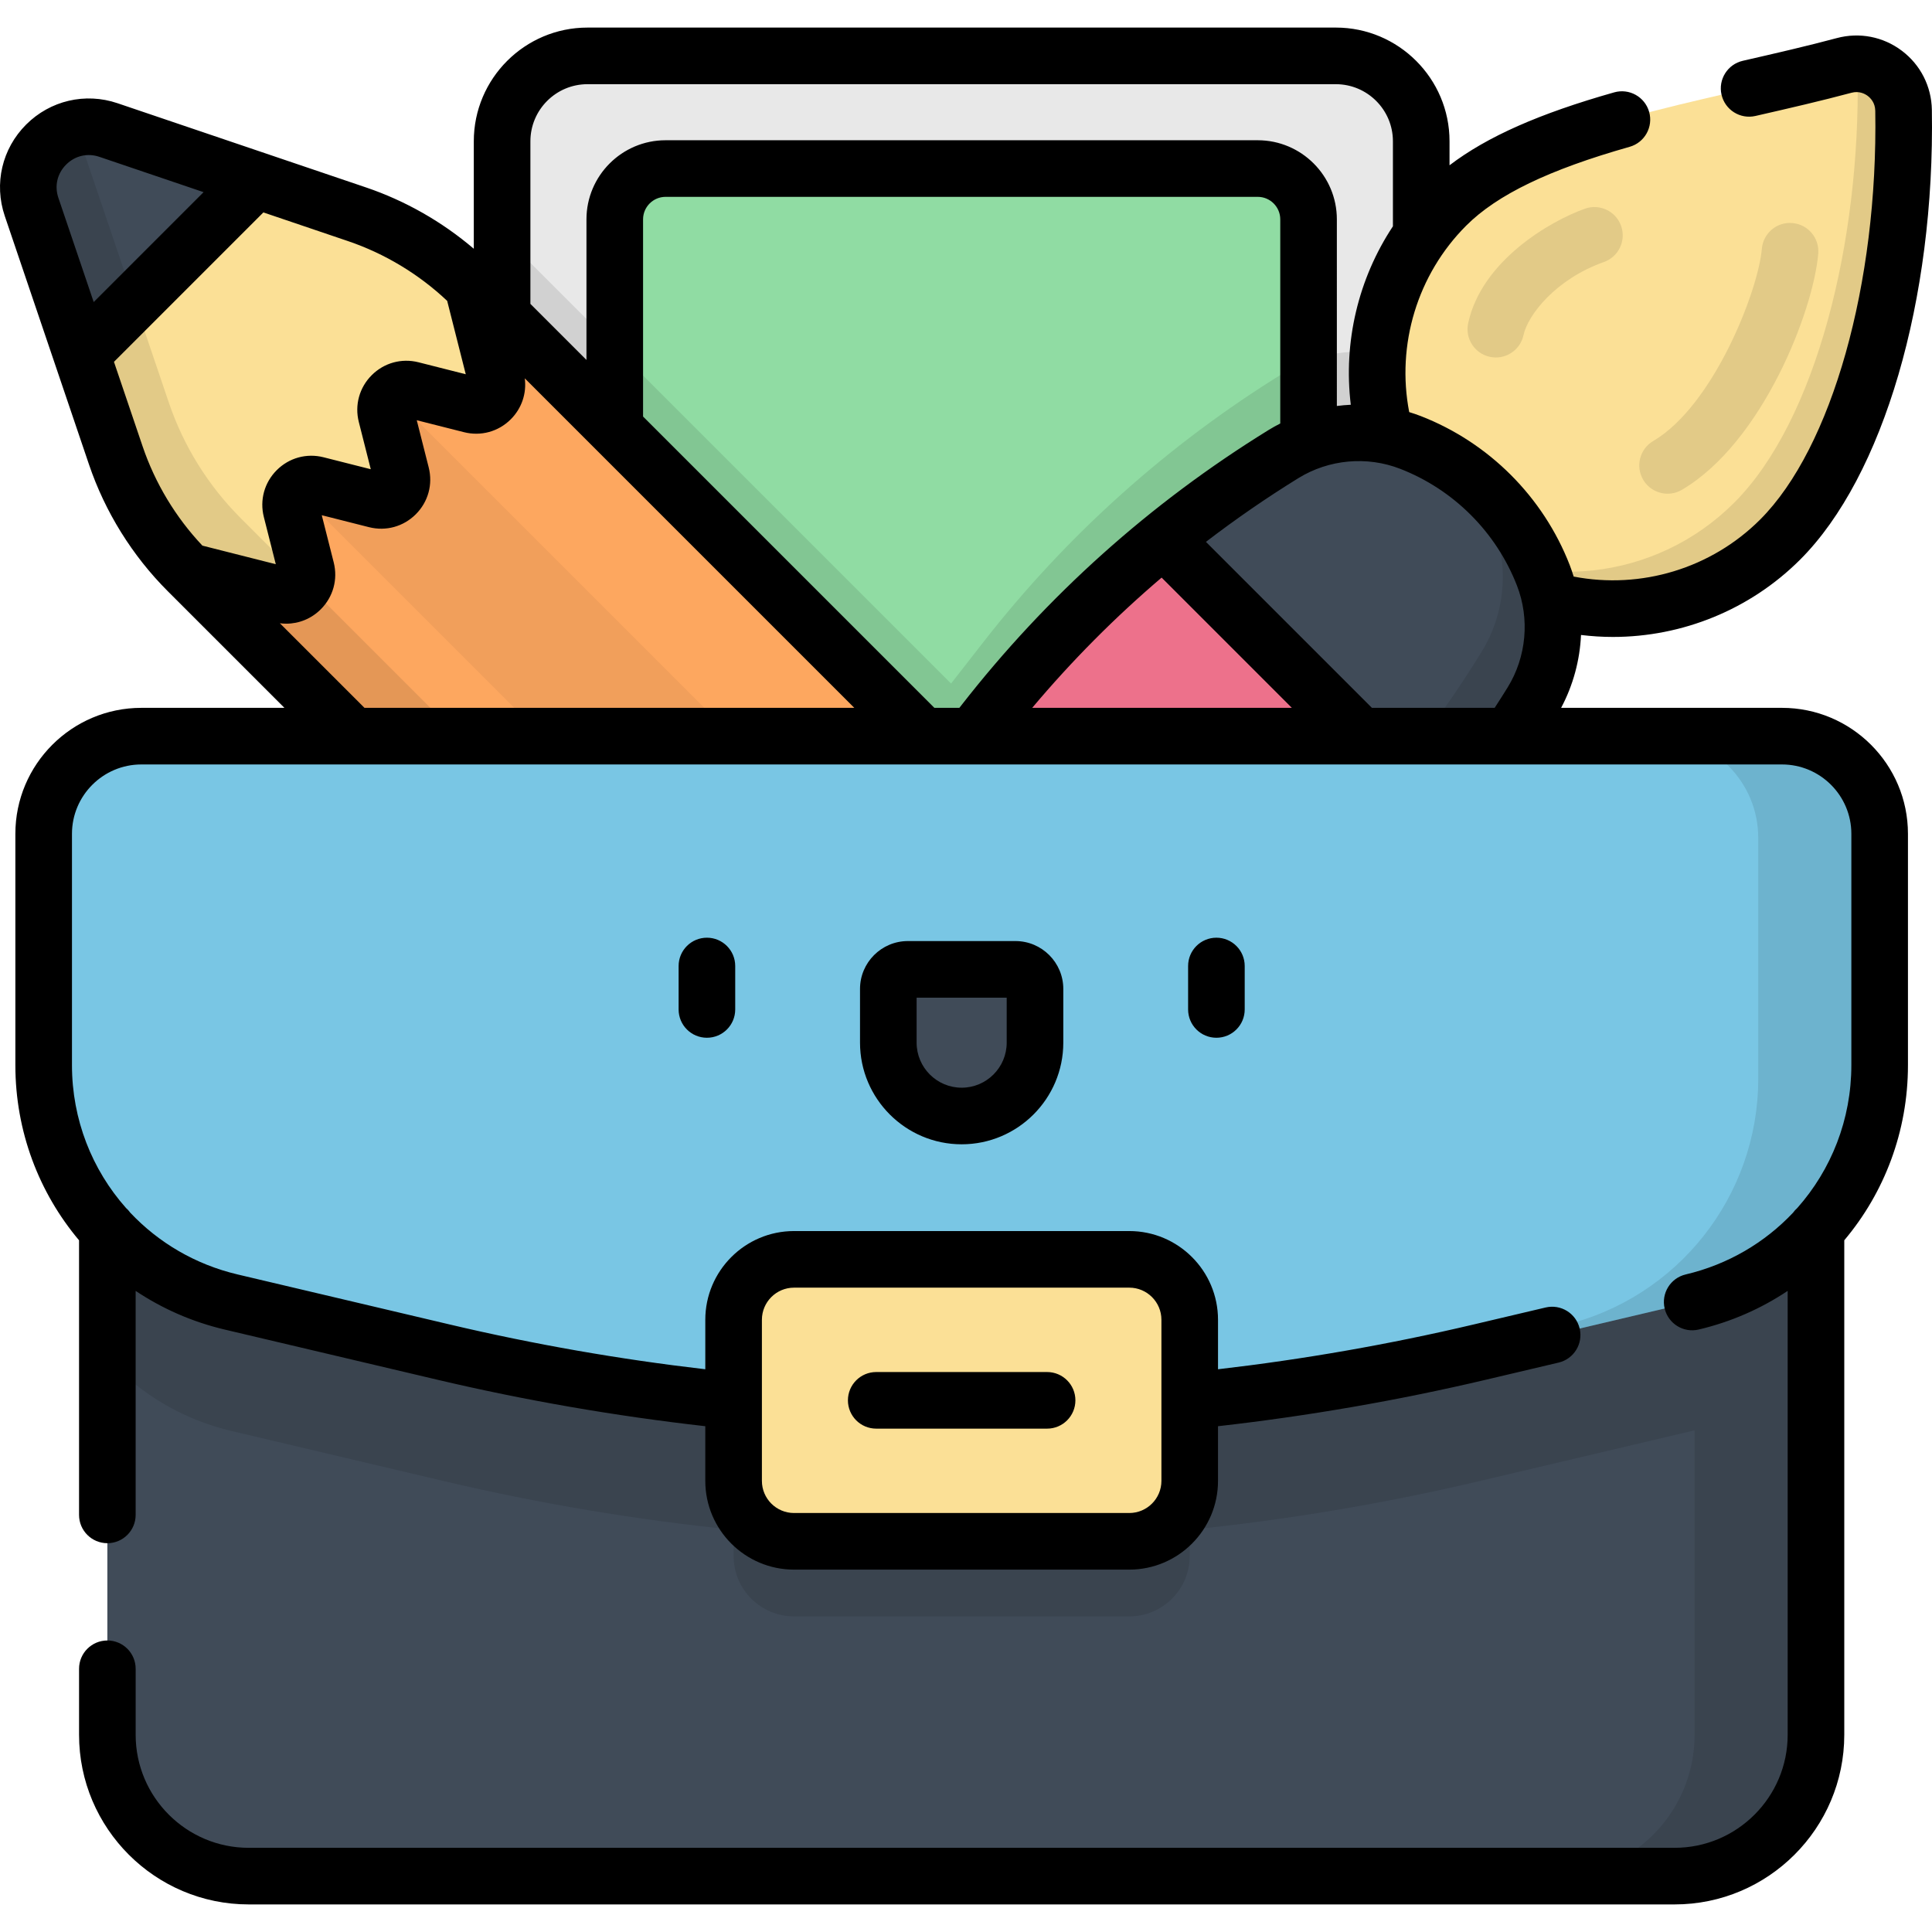 <?xml version="1.0" encoding="iso-8859-1"?>
<!-- Generator: Adobe Illustrator 19.0.0, SVG Export Plug-In . SVG Version: 6.00 Build 0)  -->
<svg version="1.1" id="Capa_1" xmlns="http://www.w3.org/2000/svg" xmlns:xlink="http://www.w3.org/1999/xlink" x="0px" y="0px"
	 viewBox="0 0 512 512" style="enable-background:new 0 0 512 512;" xml:space="preserve">
<path style="fill:#E8E8E8;" d="M376.639,195.087H133.063V37.437c0-12.496,10.13-22.626,22.626-22.626h198.324
	c12.496,0,22.626,10.13,22.626,22.626v157.65H376.639z"/>
<path style="fill:#90DCA3;" d="M162.918,195.087V58.132c0-7.437,6.029-13.465,13.465-13.465h156.933
	c7.437,0,13.465,6.028,13.465,13.465v136.954L162.918,195.087L162.918,195.087z"/>
<path style="opacity:0.1;enable-background:new    ;" d="M373.795,95.787c-11.069-4.306-23.517-3.173-33.628,3.061
	c-30.526,18.821-57.448,42.943-79.495,71.227l-8.632,11.074L133.063,62.172v132.915h243.576V96.98
	C375.702,96.561,374.755,96.161,373.795,95.787z"/>
<rect x="215.401" y="273.363" transform="matrix(0.707 -0.707 0.707 0.707 -129.789 276.438)" style="fill:#404B58;" width="106.791" height="43.05"/>
<path style="fill:#F78D9F;" d="M246.259,347.864l75.514-75.514l40.773,40.774c10.673,10.673,10.673,27.977,0,38.651l-36.864,36.864
	c-10.673,10.673-27.977,10.673-38.651,0L246.259,347.864z"/>
<rect x="53.098" y="143.231" transform="matrix(-0.707 -0.707 0.707 -0.707 152.084 456.248)" style="fill:#FDA75F;" width="234.871" height="106.791"/>
<rect x="152.743" y="79.193" transform="matrix(0.707 -0.707 0.707 0.707 -89.087 178.182)" style="opacity:0.05;enable-background:new    ;" width="35.597" height="234.871"/>
<path style="fill:#FBE096;" d="M81.17,150.888l-3.979-15.717c-1.028-4.06,2.656-7.745,6.717-6.717l15.717,3.979
	c4.06,1.028,7.745-2.656,6.717-6.717l-3.979-15.717c-1.028-4.06,2.657-7.745,6.717-6.717l15.717,3.979
	c4.06,1.028,7.745-2.657,6.717-6.717l-6.256-24.711c-8.62-8.62-19.11-15.14-30.656-19.053L28.748,34.46
	C16.136,30.185,4.094,42.226,8.369,54.839l22.319,65.852c3.913,11.546,10.433,22.036,19.053,30.656l24.711,6.256
	C78.514,158.632,82.198,154.948,81.17,150.888z"/>
<path style="fill:#404B58;" d="M67.792,47.693L28.748,34.46C16.136,30.185,4.094,42.226,8.369,54.839l13.233,39.044L67.792,47.693z"
	/>
<path style="opacity:0.1;enable-background:new    ;" d="M325.683,388.637l14.039-14.039c-10.673,10.672-27.977,10.672-38.651,0
	l-40.773-40.773l-30.437-30.438l0,0l-166.08-166.08c-8.62-8.62-15.14-19.11-19.053-30.656L22.409,40.8
	c-0.822-2.426-1.036-4.83-0.763-7.102C12.108,34.844,4.917,44.653,8.369,54.839l22.319,65.852
	c3.913,11.546,10.433,22.036,19.053,30.656l166.08,166.079l0,0l30.437,30.438l40.774,40.774
	C297.705,399.311,315.01,399.311,325.683,388.637z"/>
<path style="fill:#FBE096;" d="M471.764,142.993c21.747-21.746,33.448-69.183,32.7-113.76c-0.137-8.16-7.878-14.002-15.762-11.89
	c-36.786,9.855-84.036,15.738-105.443,37.145c-24.44,24.44-24.44,64.065,0,88.505C407.699,167.432,447.324,167.432,471.764,142.993z
	"/>
<path style="opacity:0.1;enable-background:new    ;" d="M383.259,142.993c-0.235-0.234-0.452-0.48-0.682-0.717
	c24.116,14.845,56.114,11.834,77.013-9.066c21.747-21.747,33.448-69.183,32.7-113.76c-0.015-0.875-0.122-1.722-0.302-2.537
	c6.618,0.007,12.358,5.303,12.475,12.319c0.748,44.577-10.953,92.012-32.7,113.76C447.324,167.432,407.699,167.432,383.259,142.993z
	"/>
<g style="opacity:0.1;">
	<path d="M441.933,130.836c-2.57,0-5.073-1.322-6.472-3.698c-2.1-3.57-0.908-8.167,2.662-10.268
		c16.055-9.443,27.87-39.995,28.78-50.909c0.343-4.129,3.963-7.222,8.097-6.851c4.128,0.344,7.195,3.969,6.851,8.097
		c-1.264,15.172-14.784,50.041-36.123,62.593C444.535,130.502,443.225,130.836,441.933,130.836z"/>
	<path d="M396.418,94.738c-0.523,0-1.053-0.056-1.585-0.17c-4.05-0.871-6.626-4.859-5.755-8.909
		c3.568-16.594,21.809-27.112,30.955-30.355c3.906-1.382,8.192,0.657,9.575,4.561c1.385,3.904-0.657,8.191-4.561,9.575
		c-12.797,4.538-20.162,14.061-21.305,19.373C402.986,92.33,399.876,94.738,396.418,94.738z"/>
</g>
<path style="fill:#ED718B;" d="M258.046,325.338l76.664-59.758c28.284-22.047,52.406-48.969,71.227-79.495l0,0
	c6.233-10.11,7.366-22.558,3.061-33.628l0,0c-6.282-16.15-19.053-28.921-35.204-35.204l0,0c-11.069-4.306-23.517-3.173-33.628,3.061
	l0,0c-30.526,18.821-57.448,42.943-79.495,71.227l-59.759,76.663c-12.631,16.205-11.207,39.283,3.321,53.811l0,0
	C218.763,336.546,241.841,337.97,258.046,325.338z"/>
<path style="fill:#404B58;" d="M308.317,142.941c10.1-8.205,20.732-15.771,31.85-22.626l0,0c10.11-6.233,22.558-7.366,33.628-3.061
	l0,0c16.15,6.282,28.921,19.053,35.204,35.204l0,0c4.306,11.069,3.173,23.517-3.061,33.628l0,0
	c-6.855,11.118-14.42,21.75-22.626,31.851L308.317,142.941z"/>
<path style="opacity:0.1;enable-background:new    ;" d="M334.709,265.579l-76.664,59.758
	c-16.204,12.631-39.283,11.207-53.811-3.321l0,0c-2.285-2.286-4.245-4.783-5.879-7.432c14.188,8.748,32.723,8.087,46.379-2.557
	l76.664-59.759c28.284-22.047,52.406-48.969,71.227-79.495l0,0c6.233-10.11,7.366-22.558,3.061-33.628l0,0
	c-1.975-5.079-4.595-9.821-7.757-14.135c9.404,6.894,16.761,16.375,21.068,27.446l0,0c4.306,11.069,3.173,23.517-3.061,33.628l0,0
	C387.115,216.612,362.994,243.532,334.709,265.579z"/>
<path style="fill:#404B58;" d="M443.791,497.192H65.91c-20.688,0-37.461-16.771-37.461-37.461v-213.33
	c0-20.688,16.771-37.461,37.461-37.461h377.881c20.688,0,37.461,16.771,37.461,37.461v213.33
	C481.251,480.421,464.479,497.192,443.791,497.192z"/>
<path style="opacity:0.1;enable-background:new    ;" d="M477.35,229.757c-1.652-0.331-3.359-0.506-5.108-0.506H37.458
	c-1.749,0-3.456,0.176-5.108,0.506c-2.492,5.015-3.9,10.664-3.9,16.644V359.92c8.521,9.335,19.807,16.218,32.804,19.284
	l56.352,13.293c25.364,5.983,51.021,10.284,76.807,12.904v6.945c0,8.844,7.169,16.013,16.013,16.013h88.848
	c8.844,0,16.013-7.169,16.013-16.013v-6.945c25.785-2.62,51.443-6.921,76.807-12.904l56.352-13.293
	c0.216-0.051,0.427-0.111,0.642-0.164v80.692c0,20.688-16.771,37.461-37.461,37.461h32.161c20.689,0,37.461-16.772,37.461-37.461
	V246.401C481.251,240.421,479.843,234.773,477.35,229.757z"/>
<path style="fill:#79C6E4;" d="M448.447,345.041l-56.352,13.292c-90.258,21.29-184.232,21.29-274.49,0l-56.352-13.292
	c-29.111-6.867-49.681-32.852-49.681-62.763v-61.307c0-14.296,11.589-25.884,25.884-25.884h434.785
	c14.296,0,25.884,11.589,25.884,25.884v61.307C498.128,312.189,477.559,338.174,448.447,345.041z"/>
<path style="fill:#404B58;" d="M254.851,295.75L254.851,295.75c-10.734,0-19.436-8.702-19.436-19.435v-14.237
	c0-2.864,2.322-5.186,5.186-5.186H269.1c2.864,0,5.186,2.322,5.186,5.186v14.237C274.286,287.048,265.585,295.75,254.851,295.75z"/>
<path style="opacity:0.1;enable-background:new    ;" d="M472.242,195.087h-33.242c14.887,0,26.955,12.068,26.955,26.955v63.842
	c0,31.148-21.419,58.208-51.735,65.359l-58.682,13.842c-3.421,0.807-6.848,1.576-10.279,2.324
	c15.696-2.401,31.322-5.416,46.836-9.076l56.352-13.292c29.111-6.867,49.68-32.852,49.68-62.763v-61.307
	C498.128,206.676,486.538,195.087,472.242,195.087z"/>
<path style="fill:#FBE096;" d="M299.274,333.742h-88.848c-8.844,0-16.013,7.169-16.013,16.013v42.698
	c0,8.844,7.169,16.013,16.013,16.013h88.848c8.844,0,16.013-7.169,16.013-16.013v-42.698
	C315.289,340.911,308.119,333.742,299.274,333.742z"/>
<path d="M232.208,378.603h45.285c4.143,0,7.5-3.357,7.5-7.5s-3.357-7.5-7.5-7.5h-45.285c-4.143,0-7.5,3.357-7.5,7.5
	C224.708,375.246,228.065,378.603,232.208,378.603z M472.242,187.586h-58.53c3.194-5.993,4.964-12.612,5.275-19.31
	c2.817,0.342,5.64,0.521,8.454,0.521c18.368,0,36.334-7.21,49.625-20.501c22.044-22.042,35.741-68.827,34.897-119.19
	c-0.104-6.216-3.006-11.924-7.961-15.661c-4.954-3.735-11.238-4.956-17.241-3.347c-7.616,2.041-15.782,3.931-24.898,6.013
	c-4.038,0.922-6.565,4.943-5.642,8.981c0.922,4.038,4.944,6.563,8.981,5.642c9.266-2.116,17.575-4.039,25.441-6.147
	c2.064-0.553,3.598,0.285,4.327,0.835c0.729,0.55,1.958,1.793,1.994,3.937c0.769,45.783-11.49,89.317-30.504,108.33
	c-12.955,12.954-31.563,18.55-49.422,15.11c-0.317-1.029-0.658-2.051-1.05-3.061c-7.024-18.061-21.412-32.449-39.475-39.476
	c-1.009-0.392-2.032-0.734-3.061-1.05c-3.44-17.862,2.156-36.468,15.111-49.423c8.2-8.2,21.959-14.835,43.302-20.88
	c3.985-1.128,6.301-5.274,5.172-9.26c-1.128-3.984-5.273-6.302-9.26-5.172c-19.78,5.602-33.65,11.71-43.639,19.324v-6.366
	c0-16.611-13.515-30.126-30.126-30.126H155.688c-16.611,0-30.126,13.515-30.126,30.126v28.486
	c-8.38-7.147-18.133-12.714-28.554-16.247L31.156,27.358c-8.555-2.901-17.843-0.733-24.232,5.655
	c-6.391,6.39-8.559,15.675-5.658,24.233l22.319,65.852c4.26,12.568,11.471,24.171,20.853,33.554l30.935,30.935H37.458
	c-18.408,0-33.386,14.977-33.386,33.386v61.307c0,17.551,6.25,33.798,16.877,46.411v72.772c0,4.143,3.357,7.5,7.5,7.5
	c4.142,0,7.5-3.357,7.5-7.5V342.1c7.016,4.683,14.949,8.207,23.581,10.243l56.352,13.292c23.319,5.501,47.18,9.628,71.029,12.325
	v14.493c0,12.965,10.548,23.513,23.513,23.513h88.849c12.966,0,23.514-10.548,23.514-23.513V377.96
	c23.85-2.697,47.711-6.825,71.028-12.325l19.236-4.537c4.031-0.951,6.529-4.99,5.578-9.022c-0.951-4.033-4.989-6.53-9.021-5.578
	l-19.236,4.537c-22.191,5.235-44.888,9.202-67.585,11.834v-13.114c0-12.965-10.548-23.513-23.514-23.513h-88.849
	c-12.965,0-23.513,10.548-23.513,23.513v13.114c-22.697-2.632-45.394-6.599-67.586-11.834l-56.352-13.292
	c-11.234-2.65-20.992-8.459-28.439-16.357c-0.332-0.461-0.713-0.881-1.139-1.255c-8.997-10.133-14.323-23.435-14.323-37.851v-61.307
	c0-10.138,8.247-18.385,18.385-18.385h322.985c0.007,0,0.014,0.001,0.02,0.001c0.007,0,0.014-0.001,0.021-0.001h39.638
	c0.005,0,0.009,0.001,0.014,0.001s0.011-0.001,0.016-0.001h72.091c10.138,0,18.385,8.247,18.385,18.385v61.307
	c0,14.417-5.329,27.721-14.328,37.855c-0.422,0.372-0.801,0.789-1.13,1.246c-7.447,7.9-17.207,13.711-28.443,16.361
	c-4.032,0.951-6.529,4.99-5.578,9.021c0.951,4.033,4.992,6.53,9.021,5.578c8.632-2.036,16.566-5.56,23.582-10.244v117.634
	c0,16.52-13.44,29.96-29.96,29.96H65.91c-16.519,0-29.959-13.44-29.959-29.96v-17.488c0-4.143-3.358-7.5-7.5-7.5
	c-4.143,0-7.5,3.357-7.5,7.5v17.488c0,24.791,20.169,44.961,44.96,44.961h377.881c24.791,0,44.961-20.169,44.961-44.961V328.687
	c10.627-12.613,16.876-28.859,16.876-46.41v-61.307C505.628,202.563,490.65,187.586,472.242,187.586z M201.913,349.754
	c0-4.694,3.818-8.513,8.513-8.513h88.849c4.694,0,8.514,3.818,8.514,8.513v42.698c0,4.694-3.819,8.513-8.514,8.513h-88.849
	c-4.694,0-8.513-3.818-8.513-8.513V349.754z M140.562,37.437c0-8.341,6.785-15.126,15.126-15.126h198.323
	c8.341,0,15.126,6.785,15.126,15.126v22.536c-9.189,13.871-13.181,30.682-11.163,47.291c-1.235,0.058-2.467,0.169-3.693,0.326
	V58.132c0-11.56-9.405-20.965-20.965-20.965H176.383c-11.559,0-20.965,9.405-20.965,20.965v37.255l-14.856-14.855V37.437z
	 M15.472,52.432c-1.071-3.159-0.302-6.453,2.057-8.813c2.358-2.356,5.651-3.128,8.811-2.056l27.613,9.359L24.832,80.046
	L15.472,52.432z M69.921,137.011l3.167,12.51l-19.447-4.923c-7.079-7.494-12.541-16.552-15.848-26.314l-7.59-22.393l39.597-39.598
	l22.394,7.59c9.762,3.308,18.819,8.77,26.314,15.85l4.923,19.445l-12.511-3.168c-4.493-1.138-9.133,0.139-12.411,3.417
	c-3.277,3.278-4.555,7.918-3.417,12.411l3.168,12.511l-12.511-3.167c-4.493-1.137-9.134,0.139-12.411,3.417
	C70.06,127.878,68.783,132.518,69.921,137.011z M96.589,187.586L74.17,165.168c0.564,0.074,1.129,0.114,1.689,0.114
	c3.399,0,6.675-1.335,9.164-3.824c3.277-3.278,4.555-7.918,3.417-12.411l-3.167-12.51l12.51,3.167
	c4.495,1.137,9.133-0.14,12.41-3.416c3.278-3.277,4.557-7.917,3.419-12.412l-3.168-12.511l12.511,3.168
	c4.492,1.136,9.133-0.139,12.411-3.417c2.9-2.901,4.226-6.869,3.706-10.857l87.33,87.329H96.589V187.586z M254.245,187.586h-6.626
	l-77.2-77.199V58.132c0-3.289,2.676-5.965,5.965-5.965h156.934c3.289,0,5.965,2.676,5.965,5.965v54.097
	c-1.034,0.531-2.056,1.087-3.052,1.701c-31.392,19.355-58.805,43.917-81.474,73L254.245,187.586z M273.544,187.586
	c10.494-12.476,21.947-24.006,34.296-34.517l34.516,34.517H273.544z M399.552,182.15c-1.061,1.721-2.21,3.527-3.452,5.437h-32.53
	L319.584,143.6c7.86-6.019,16.031-11.666,24.519-16.9c8.063-4.971,18.146-5.888,26.973-2.455
	c14.152,5.505,25.427,16.779,30.931,30.932C405.44,164.003,404.523,174.086,399.552,182.15z M240.601,249.391
	c-6.995,0-12.687,5.691-12.687,12.686v14.237c0,14.853,12.083,26.936,26.936,26.936s26.936-12.083,26.936-26.936v-14.237
	c0-6.995-5.69-12.686-12.686-12.686L240.601,249.391L240.601,249.391z M266.786,276.315c0,6.581-5.354,11.936-11.936,11.936
	c-6.581,0-11.936-5.354-11.936-11.936v-11.923h23.871v11.923H266.786z M179.84,256.001v11.515c0,4.143,3.357,7.5,7.5,7.5
	c4.143,0,7.5-3.357,7.5-7.5v-11.515c0-4.143-3.357-7.5-7.5-7.5C183.197,248.501,179.84,251.859,179.84,256.001z M314.861,256.001
	v11.515c0,4.143,3.357,7.5,7.5,7.5s7.5-3.357,7.5-7.5v-11.515c0-4.143-3.357-7.5-7.5-7.5S314.861,251.859,314.861,256.001z"/>
<g>
</g>
<g>
</g>
<g>
</g>
<g>
</g>
<g>
</g>
<g>
</g>
<g>
</g>
<g>
</g>
<g>
</g>
<g>
</g>
<g>
</g>
<g>
</g>
<g>
</g>
<g>
</g>
<g>
</g>
</svg>
